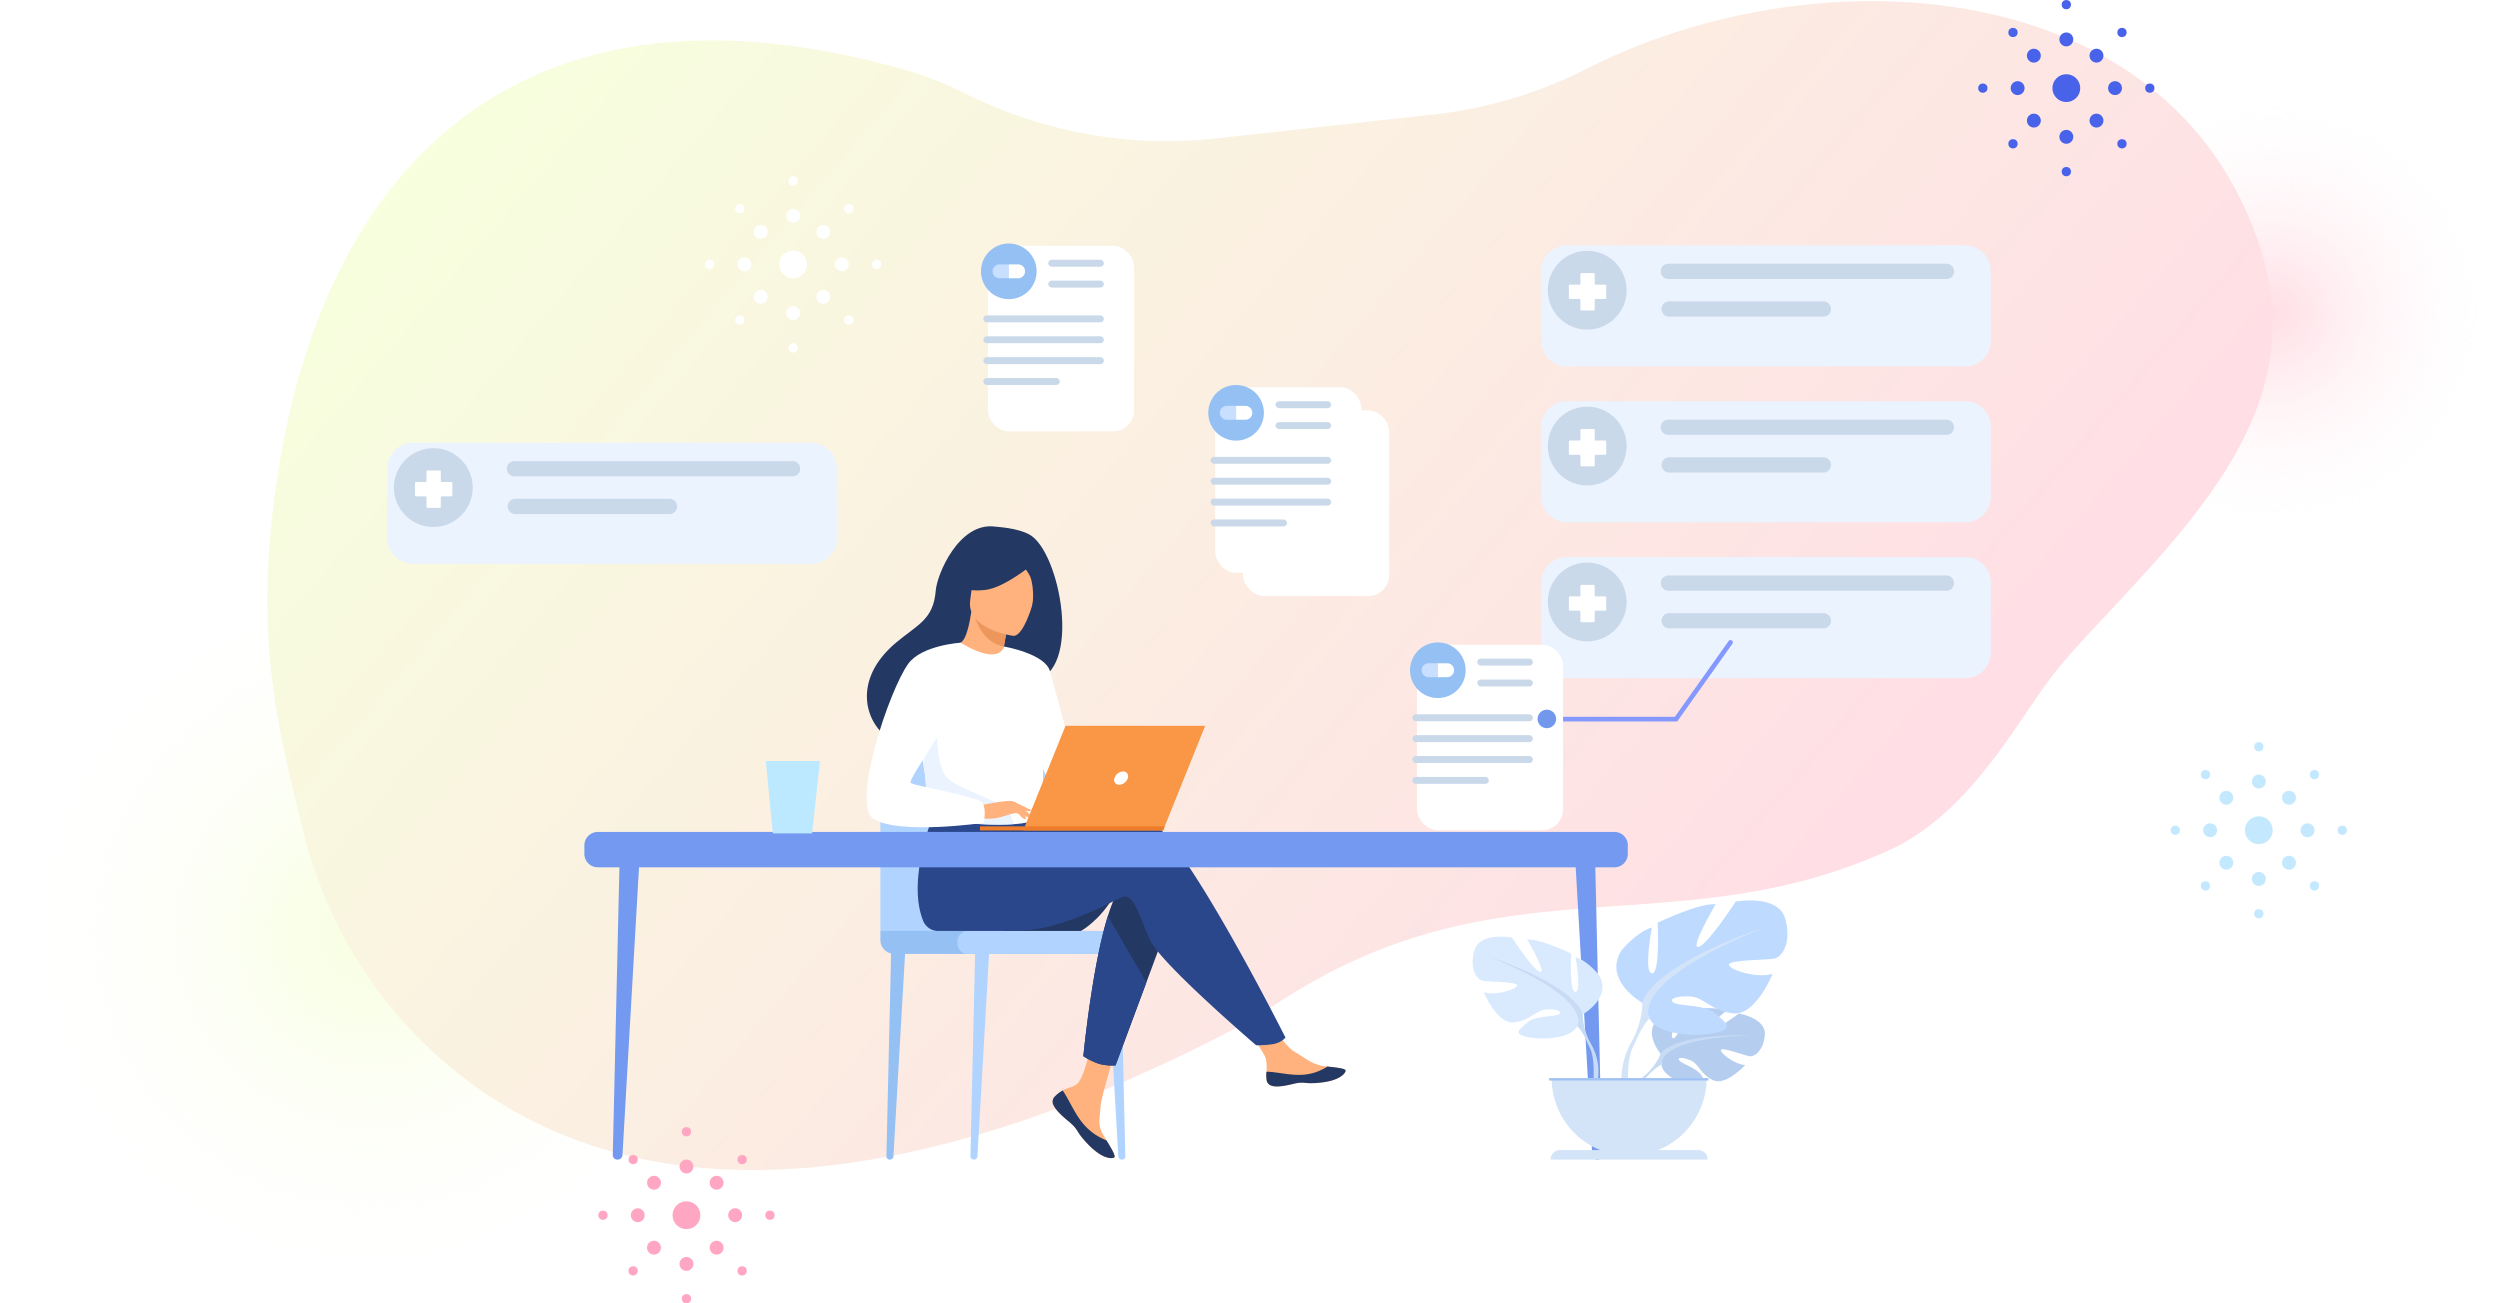 <svg xmlns="http://www.w3.org/2000/svg" width="1078" height="562"><defs><filter id="f" x="637.562" y="78.79" width="247.876" height="106.21" filterUnits="userSpaceOnUse"><feOffset dx="7" dy="7"/><feGaussianBlur stdDeviation="9" result="g"/><feFlood flood-opacity=".161"/><feComposite operator="in" in2="g"/><feComposite in="SourceGraphic"/></filter><filter id="g" x="140" y="163.895" width="247.876" height="106.21" filterUnits="userSpaceOnUse"><feOffset dx="7" dy="7"/><feGaussianBlur stdDeviation="9" result="i"/><feFlood flood-opacity=".161"/><feComposite operator="in" in2="i"/><feComposite in="SourceGraphic"/></filter><filter id="h" x="637.562" y="146" width="247.876" height="106.21" filterUnits="userSpaceOnUse"><feOffset dx="7" dy="7"/><feGaussianBlur stdDeviation="9" result="k"/><feFlood flood-opacity=".161"/><feComposite operator="in" in2="k"/><feComposite in="SourceGraphic"/></filter><filter id="i" x="637.562" y="213.21" width="247.876" height="106.21" filterUnits="userSpaceOnUse"><feOffset dx="7" dy="7"/><feGaussianBlur stdDeviation="9" result="m"/><feFlood flood-opacity=".161"/><feComposite operator="in" in2="m"/><feComposite in="SourceGraphic"/></filter><filter id="j" x="509" y="150" width="117" height="134" filterUnits="userSpaceOnUse"><feOffset dx="7" dy="7"/><feGaussianBlur stdDeviation="9" result="o"/><feFlood flood-opacity=".161"/><feComposite operator="in" in2="o"/><feComposite in="SourceGraphic"/></filter><filter id="k" x="497" y="140" width="117" height="134" filterUnits="userSpaceOnUse"><feOffset dx="7" dy="7"/><feGaussianBlur stdDeviation="9" result="q"/><feFlood flood-opacity=".161"/><feComposite operator="in" in2="q"/><feComposite in="SourceGraphic"/></filter><filter id="l" x="399" y="79" width="117" height="134" filterUnits="userSpaceOnUse"><feOffset dx="7" dy="7"/><feGaussianBlur stdDeviation="9" result="s"/><feFlood flood-opacity=".161"/><feComposite operator="in" in2="s"/><feComposite in="SourceGraphic"/></filter><filter id="m" x="584" y="251" width="117" height="134" filterUnits="userSpaceOnUse"><feOffset dx="7" dy="7"/><feGaussianBlur stdDeviation="9" result="u"/><feFlood flood-opacity=".161"/><feComposite operator="in" in2="u"/><feComposite in="SourceGraphic"/></filter><radialGradient id="a" cx=".5" cy=".5" r=".5" gradientUnits="objectBoundingBox"><stop offset="0" stop-color="#f7ffde"/><stop offset="1" stop-color="#fff" stop-opacity="0"/></radialGradient><radialGradient id="b" cx=".5" cy=".5" r=".5" gradientUnits="objectBoundingBox"><stop offset="0" stop-color="#ffdee5"/><stop offset="1" stop-color="#fff" stop-opacity="0"/></radialGradient><clipPath id="d"><path fill="none" d="M0 0h449.932v273.076H0z"/></clipPath><clipPath id="e"><path fill="none" d="M0 0h135.763v111.751H0z"/></clipPath><linearGradient id="c" x1=".069" y1=".156" x2=".858" y2=".581" gradientUnits="objectBoundingBox"><stop offset="0" stop-color="#f7ffde"/><stop offset="1" stop-color="#ffdee5"/></linearGradient></defs><g transform="translate(-660 -211)"><circle cx="160" cy="160" r="160" transform="translate(660 453)" fill="url(#a)"/><circle cx="98" cy="98" r="98" transform="translate(1542 248)" fill="url(#b)"/><path d="M859.456 106.776C821.2-12.449 668.351-21.517 568.911 29.177A193.075 193.075 0 0 1 502.3 48.95l-93.753 10.311a193.71 193.71 0 0 1-107.628-19.474 150.081 150.081 0 0 0-22.229-9.044C119.842-16.239 26.3 60.409 4.268 205.447c-10.584 69.686.578 108.787 11.138 152.1a191.158 191.158 0 0 0 71.443 108.386c90.3 67.022 216.28 36.823 330.617-23.038a182.31 182.31 0 0 0 16.591-9.83c98.573-65.734 173.854-23.442 268.837-68.618 27.01-14.31 43.421-39.775 60.147-64.342a192.6 192.6 0 0 1 16.573-21.024c44.172-48.685 103.1-100.28 79.843-172.3" transform="translate(775.292 211.49)" fill="url(#c)"/><g transform="translate(7 1)" fill="#c4e8fe"><circle cx="6" cy="6" r="6" transform="translate(1621 562)"/><circle cx="3" cy="3" r="3" transform="translate(1624 544)"/><circle cx="3" cy="3" r="3" transform="translate(1624 586)"/><circle cx="3" cy="3" r="3" transform="translate(1645 565)"/><circle cx="3" cy="3" r="3" transform="translate(1603 565)"/><circle cx="3" cy="3" r="3" transform="translate(1610 579)"/><circle cx="2" cy="2" r="2" transform="translate(1602 590)"/><circle cx="2" cy="2" r="2" transform="translate(1649 590)"/><circle cx="2" cy="2" r="2" transform="translate(1602 542)"/><circle cx="2" cy="2" r="2" transform="translate(1649 542)"/><circle cx="2" cy="2" r="2" transform="translate(1625 602)"/><circle cx="2" cy="2" r="2" transform="translate(1625 530)"/><circle cx="2" cy="2" r="2" transform="translate(1589 566)"/><circle cx="2" cy="2" r="2" transform="translate(1661 566)"/><circle cx="3" cy="3" r="3" transform="translate(1637 579)"/><circle cx="3" cy="3" r="3" transform="translate(1610 551)"/><circle cx="3" cy="3" r="3" transform="translate(1637 551)"/></g><g transform="translate(-76 -319)" fill="#4863e9"><circle cx="6" cy="6" r="6" transform="translate(1621 562)"/><circle cx="3" cy="3" r="3" transform="translate(1624 544)"/><circle cx="3" cy="3" r="3" transform="translate(1624 586)"/><circle cx="3" cy="3" r="3" transform="translate(1645 565)"/><circle cx="3" cy="3" r="3" transform="translate(1603 565)"/><circle cx="3" cy="3" r="3" transform="translate(1610 579)"/><circle cx="2" cy="2" r="2" transform="translate(1602 590)"/><circle cx="2" cy="2" r="2" transform="translate(1649 590)"/><circle cx="2" cy="2" r="2" transform="translate(1602 542)"/><circle cx="2" cy="2" r="2" transform="translate(1649 542)"/><circle cx="2" cy="2" r="2" transform="translate(1625 602)"/><circle cx="2" cy="2" r="2" transform="translate(1625 530)"/><circle cx="2" cy="2" r="2" transform="translate(1589 566)"/><circle cx="2" cy="2" r="2" transform="translate(1661 566)"/><circle cx="3" cy="3" r="3" transform="translate(1637 579)"/><circle cx="3" cy="3" r="3" transform="translate(1610 551)"/><circle cx="3" cy="3" r="3" transform="translate(1637 551)"/></g><g transform="translate(-625 -243)" fill="#fff"><circle cx="6" cy="6" r="6" transform="translate(1621 562)"/><circle cx="3" cy="3" r="3" transform="translate(1624 544)"/><circle cx="3" cy="3" r="3" transform="translate(1624 586)"/><circle cx="3" cy="3" r="3" transform="translate(1645 565)"/><circle cx="3" cy="3" r="3" transform="translate(1603 565)"/><circle cx="3" cy="3" r="3" transform="translate(1610 579)"/><circle cx="2" cy="2" r="2" transform="translate(1602 590)"/><circle cx="2" cy="2" r="2" transform="translate(1649 590)"/><circle cx="2" cy="2" r="2" transform="translate(1602 542)"/><circle cx="2" cy="2" r="2" transform="translate(1649 542)"/><circle cx="2" cy="2" r="2" transform="translate(1625 602)"/><circle cx="2" cy="2" r="2" transform="translate(1625 530)"/><circle cx="2" cy="2" r="2" transform="translate(1589 566)"/><circle cx="2" cy="2" r="2" transform="translate(1661 566)"/><circle cx="3" cy="3" r="3" transform="translate(1637 579)"/><circle cx="3" cy="3" r="3" transform="translate(1610 551)"/><circle cx="3" cy="3" r="3" transform="translate(1637 551)"/></g><g transform="translate(-671 167)" fill="#ffa7c2"><circle cx="6" cy="6" r="6" transform="translate(1621 562)"/><circle cx="3" cy="3" r="3" transform="translate(1624 544)"/><circle cx="3" cy="3" r="3" transform="translate(1624 586)"/><circle cx="3" cy="3" r="3" transform="translate(1645 565)"/><circle cx="3" cy="3" r="3" transform="translate(1603 565)"/><circle cx="3" cy="3" r="3" transform="translate(1610 579)"/><circle cx="2" cy="2" r="2" transform="translate(1602 590)"/><circle cx="2" cy="2" r="2" transform="translate(1649 590)"/><circle cx="2" cy="2" r="2" transform="translate(1602 542)"/><circle cx="2" cy="2" r="2" transform="translate(1649 542)"/><circle cx="2" cy="2" r="2" transform="translate(1625 602)"/><circle cx="2" cy="2" r="2" transform="translate(1625 530)"/><circle cx="2" cy="2" r="2" transform="translate(1589 566)"/><circle cx="2" cy="2" r="2" transform="translate(1661 566)"/><circle cx="3" cy="3" r="3" transform="translate(1637 579)"/><circle cx="3" cy="3" r="3" transform="translate(1610 551)"/><circle cx="3" cy="3" r="3" transform="translate(1637 551)"/></g><g clip-path="url(#d)" transform="translate(911.981 437.941)"><path d="M127.64 174.484v-62.687a19.974 19.974 0 0 1 19.974-19.974h45.168a19.974 19.974 0 0 1 19.974 19.974v65.087Z" fill="#b0d4ff"/><path d="M220.848 174.489H127.64v3.9a6 6 0 0 0 4.613 5.83l-2.017 87.432a1.392 1.392 0 0 0 1.392 1.424h.133a1.5 1.5 0 0 0 1.5-1.418l5.018-87.271h82.569Z" fill="#95c0f4"/><path d="M231.299 174.489h-65.982a4.435 4.435 0 0 0-4.435 4.435v1.028a4.435 4.435 0 0 0 4.435 4.434h3.161l-2.013 87.265a1.392 1.392 0 0 0 1.392 1.424h.132a1.5 1.5 0 0 0 1.5-1.418l5.017-87.271h50.711l5.017 87.271a1.505 1.505 0 0 0 1.5 1.418h.133a1.392 1.392 0 0 0 1.392-1.424l-2.013-87.265h.044a4.435 4.435 0 0 0 4.435-4.434v-1.028a4.435 4.435 0 0 0-4.435-4.435" fill="#b0d4ff"/><path d="M228.738 158.868c-6.47 11.262-14.609 15.609-14.609 15.609H180.27s53.4-24.2 48.468-15.609" fill="#233862"/><path d="M202.729 246.004a3.129 3.129 0 0 0-.558 3.348.027.027 0 0 0 .009.017c.807 2.232 3.475 4.724 6.575 7.212.4.32.748.61 1.055.88.081.071.161.142.237.213.062.054.123.112.182.165 2.89 2.664 1.8 3.274 6.994 8.68 5.92 6.159 10 6.271 11.155 5.709.981-.478-1.012-3.745-3.22-7.417-.107-.176-.212-.356-.322-.535-.294-.488-.586-.983-.878-1.474-2.588-4.419-1.923-6.492-1.31-13.069.5-5.344 8.314-29.857 8.314-29.857l-11.345-1.954s-3.416 19.519-7.181 22.525c-2.013 1.6-4.266 1.622-6.2 2.81a8.809 8.809 0 0 0-.4.255 14.867 14.867 0 0 0-3.1 2.494" fill="#ffb27d"/><path d="M202.729 246.004a3.129 3.129 0 0 0-.558 3.348.026.026 0 0 0 .009.017c.988 2.229 3.589 4.709 6.585 7.189a34.161 34.161 0 0 1 1.281 1.113l.182.165c2.89 2.664 1.8 3.274 6.994 8.68 5.92 6.159 10 6.271 11.155 5.709.981-.478-1.012-3.745-3.22-7.417a25.224 25.224 0 0 1-10.553-7.775c-3.565-4.549-5.942-10.393-8.369-13.779q-.205.124-.4.255a14.867 14.867 0 0 0-3.1 2.494" fill="#233862"/><path d="M294.21 238.918c.7 3.5 5.692 2.918 11.269 1.555s4.252.258 12.188-.621 10.341-3.838 10.584-5.018c.217-1.047-3.7-1.417-7.912-1.9-.529-.059-1.06-.125-1.592-.191-4.749-.6-8.227-3.66-12.542-6.178-4.086-2.384-10.184-12.1-10.184-12.1l-10.885.863s5.712 8.676 7.922 12.447c1.3 2.219 1.23 5.152 1.068 7.418a13.976 13.976 0 0 0 .084 3.724" fill="#ffb27d"/><path d="M305.48 240.473c5.577-1.363 4.252.257 12.188-.622s10.341-3.838 10.583-5.018c.217-1.047-3.7-1.416-7.911-1.9l-.04.081a22.373 22.373 0 0 1-11.367 3.533c-5.385.131-11.088-1.412-14.807-1.352a13.963 13.963 0 0 0 .084 3.723c.7 3.5 5.692 2.918 11.269 1.555M252.497 169.318l-10.175 27.381-13.285 35.751a21.527 21.527 0 0 1-7.057-.645 30.64 30.64 0 0 1-6.825-3.322s3.689-38.387 10.57-60.423c1.763-5.656 3.74-10.231 5.921-12.806 10.667-12.607 20.852 14.064 20.852 14.064" fill="#233862"/><path d="M242.15 125.834c-6.666-2.15-25.679.61-44.779 4.349l-4-6.6-41.254-3.222s-13.613 30.189-6.16 49.425a6.975 6.975 0 0 0 6.982 4.7s.6 0 .6 0 24.553-.014 32.526-.014c20.516 0 43.419-14.1 46.382-14.7 4.85-.97 6.789 8.729 11.639 18.913s45.585 45.1 45.585 45.1 6.261.062 8.847-.908a8.714 8.714 0 0 0 3.8-2.4s-45.138-89.8-60.171-94.654" fill="#2b478b"/><path d="M191.75 3.462C186.466.687 178.425.312 177.118.136c-15.632-2.1-25.041 20.615-25.595 27.5-1.02 12.687-7.731 14.622-17.178 22.567-18.942 15.931-13.387 34.444-3.03 41.322 6.214 4.127 17.168 0 17.168 0 .155.108 29.957-16.66 44.647-24.749 22.023-3.13 12.086-56.24-1.381-63.312" fill="#233862"/><path d="M180.818 59.889c.064.042-7.228 2.532-12.1.372-4.587-2.027-8.063-9.575-7.995-9.579 2.087-.1 4.378-1.921 6.142-13.892l.889.319 14.941 5.376s-1.083 4.794-1.783 9.358c-.59 3.832-.906 7.5-.09 8.046" fill="#ffb27d"/><path d="M182.691 42.49s-1.083 4.794-1.783 9.358c-8.582-1.545-11.95-10.095-13.158-14.735Z" fill="#ed975d"/><path d="M184.916 47.244s-20.442-2.744-18.537-15.448.549-21.613 13.681-20.4 14.935 6.441 15.331 10.841-5.108 25.4-10.475 25.01" fill="#ffb27d"/><path d="M194.646 15.27s-13.083 11.274-21.983 12.186-12.271-1.948-12.271-1.948a34.757 34.757 0 0 0 8.4-11.386 6.258 6.258 0 0 1 5.16-3.689c6.355-.549 18.4-.8 20.694 4.837" fill="#233862"/><path d="M186.466 14.259s4.378 4.233 5.756 7.373c1.331 3.03 1.729 10.275.67 13.153 0 0 6.821-13.262 2.959-19.707-4.095-6.832-9.385-.819-9.385-.819" fill="#233862"/><path d="M198.031 90.002c-.618 41.379-.17 32.733-4.7 36.659-1.091.946-4.157 1.509-8.192 1.775-12.688.842-34.993-1.248-35.841-3.593-2.927-8.113-.86-10.634-3.3-23.056a102.55 102.55 0 0 0-.939-4.308c-2.036-8.532-4.017-11.434 3.205-25.14 6.55-12.416 13.355-22.492 13.967-22.129 17.281 10.258 18.675 1.636 18.675 1.636s17.426 17.972 17.124 38.156" fill="#fff"/><path d="m242.322 196.698-13.285 35.751a21.528 21.528 0 0 1-7.057-.645 30.623 30.623 0 0 1-6.825-3.322s3.689-38.387 10.57-60.423Z" fill="#2b478b"/><path d="M180.908 51.843s17.782 3.015 19.87 10.671 14.376 52.664 14.376 52.664-9.039 1.624-13.216-2.552-14.531-38.744-14.531-38.744Z" fill="#fff"/><path d="M185.143 128.436c-12.688.842-34.993-1.248-35.841-3.593-2.927-8.113-.86-10.634-3.3-23.056l6.12-17.233s-1.012 19.19 4.648 24.238 23.171 9.743 25.922 13.961a15.429 15.429 0 0 1 2.454 5.683" fill="#ebf3ff"/><path d="M170.605 120.365s12.518-2.787 14.538-1.676 6.956 5.156 7.574 6.564-4.5-1.069-6.161-1.515c-1.077-.289-3.913.7-5.317 1.164-5.908 1.97-9.528.956-9.528.956Z" fill="#ffb27d"/><path d="M162.222 50.201s-16.808 1.035-22.627 9.151c-8.191 11.424-24.439 60.11-15.127 66.6 10.487 7.312 47.728 1.913 47.728 1.913s1.239-5.793-.485-8.595-29.745-7.329-31.038-8.622 16.166-25.218 16.166-29.1 5.383-31.352 5.383-31.352" fill="#fff"/><path d="M185.748 122.173s2.623 3.383 3.483 3.787a2.564 2.564 0 0 0 1.415.3l-1.767-3.181ZM185.143 118.689l7.626 3.7a1.358 1.358 0 0 1-1.263.488 18.2 18.2 0 0 1-3.308-.909Z" fill="#ffb27d"/><path d="M189.232 131.14h60.321l18.146-45.124h-60.228Z" fill="#f99746"/><path d="M250.26 129.384h-79.655v1.758h78.948Z" fill="#ed7d2b"/><path d="M234.325 108.581a2.09 2.09 0 0 0-2.048-2.872 4.116 4.116 0 0 0-3.7 2.872 2.09 2.09 0 0 0 2.049 2.872 4.116 4.116 0 0 0 3.7-2.872" fill="#fff"/><path d="M444.156 131.794H5.777A5.777 5.777 0 0 0 0 137.571v3.7a5.776 5.776 0 0 0 5.777 5.776h9.333l-2.863 124.061a1.923 1.923 0 0 0 1.923 1.968h.183a2.078 2.078 0 0 0 2.075-1.959l7.133-124.072h403.9l7.139 124.069a2.078 2.078 0 0 0 2.074 1.959h.183a1.923 1.923 0 0 0 1.923-1.968l-2.862-124.063h8.24a5.776 5.776 0 0 0 5.776-5.776v-3.7a5.777 5.777 0 0 0-5.776-5.777" fill="#739af0"/><path d="m78.243 101.194 3.01 31.234h16.934l3.387-31.234Z" fill="#bce9ff"/></g><g clip-path="url(#e)" transform="translate(1295 599.266)"><path d="M81.047 66.105s-8.135-9.491-.5-15.519c0 0 5.576-3.376 10.122-3.1 0 0-6.442 10.8-4.358 11.878s6.311-12.555 6.311-12.555 12.688-1.231 16.77.732c0 0-10.847 8.877-8.563 9.405s14-8.184 14-8.184 11.81 2.01 11.18 9.214-4.7 9.429-6.487 9.237-12.251-4.185-12.478-2.72 6.07 6.254 10.48 6.478c0 0-8.326 9.182-13.859 6.533s-6.006-6.851-9.455-8.427-6.394-1.571-4.97.035 7.667 3.169 9.639 6.658 3.743 5.842-1.983 4.981-15.031-5.051-15.44-9.847Z" fill="#b5ceef"/><path d="M120.206 58.168S88.13 56.927 81.05 66.105a23.2 23.2 0 0 1-6.387 8.964l-.752 2.048s5.558-5.861 7.547-6.215c0 0-3.11-11.365 38.751-12.734" fill="#c8dbf4"/><path d="M74.66 75.069a20.14 20.14 0 0 0-7.363 14.189l1.249.112s2.2-9.407 6.173-13.085-.06-1.216-.06-1.216" fill="#c8dbf4"/><path d="M47.468 49.113s12.941-7.25 6.902-17.082c0 0-4.831-6.039-10.008-7.592 0 0 2.761 14.667 0 15.012s-1.9-16.564-1.9-16.564-13.631-6.557-18.98-6.039c0 0 8.455 14.321 5.694 13.976S16.927 15.985 16.927 15.985 2.951 13.396.708 21.678s1.38 12.423 3.451 12.941 15.357.345 15.012 2.071-9.318 4.486-14.322 2.933c0 0 5.522 13.631 12.769 12.941s9.49-5.176 13.976-5.522 7.765.863 5.521 2.071-9.835.4-13.459 3.476-6.557 4.978.173 6.359 18.808.518 21.223-4.659Z" fill="#d9eaff"/><path d="M7.092 24.267S43.329 36 47.468 49.114a27.524 27.524 0 0 0 3.451 12.6v2.588s-3.8-8.8-5.867-10.008c0 0 8.11-11.388-37.96-30.023" fill="#c8dbf4"/><path d="M50.919 61.709a23.9 23.9 0 0 1 2.4 18.815l-1.438-.386s1.4-11.377-1.528-17.1.564-1.33.564-1.33" fill="#c8dbf4"/><path d="M73.191 44.175s-17.059-9.553-9.1-22.517c0 0 6.369-7.96 13.192-10.008 0 0-3.639 19.333 0 19.788s2.5-21.835 2.5-21.835S97.756.96 104.806 1.642c0 0-11.145 18.878-7.506 18.423S113.449.5 113.449.5s18.423-3.411 21.38 7.506-1.82 16.376-4.549 17.058-20.243.455-19.788 2.729 12.283 5.914 18.878 3.867c0 0-7.278 17.968-16.831 17.058S100.03 41.9 94.121 41.445s-10.235 1.137-7.278 2.729 12.965.522 17.741 4.582 8.643 6.563-.228 8.382-24.792.682-27.976-6.141Z" fill="#bedbff"/><path d="M126.41 11.422S78.651 26.888 73.192 44.176a36.288 36.288 0 0 1-4.549 16.6v3.412s5-11.6 7.733-13.192c0 0-10.69-15.012 50.038-39.576" fill="#d4e4f8"/><path d="M68.643 60.778s-7.366 11.186-3.167 24.8l1.9-.509s-1.839-15 2.014-22.54-.743-1.753-.743-1.753" fill="#d4e4f8"/><path d="M67.48 110.051a33.415 33.415 0 0 0 33.415-33.415h-66.83a33.415 33.415 0 0 0 33.415 33.415" fill="#d4e4f8"/><path d="M101.357 111.751H33.604a4.122 4.122 0 0 1 4.122-4.122h59.508a4.122 4.122 0 0 1 4.122 4.122" fill="#d4e4f8"/><path fill="#9fc1f4" d="M32.967 76.636h68.689v1.025H32.967z"/></g><g transform="translate(115.413 -68.859)"><g transform="translate(544.59 279.86)" filter="url(#f)"><path d="M840.35 151H668.652a11.089 11.089 0 0 1-11.089-11.089V109.88a11.089 11.089 0 0 1 11.089-11.09h171.7a11.089 11.089 0 0 1 11.087 11.09v30.032A11.089 11.089 0 0 1 840.35 151" fill="#ebf3ff"/></g><path d="M1383.716 400.174h-119.544a3.3 3.3 0 1 1 0-6.591h119.544a3.3 3.3 0 1 1 0 6.591M1330.647 416.417h-66.475a3.3 3.3 0 0 1 0-6.591h66.476a3.3 3.3 0 1 1 0 6.591" fill="#cad9ea"/><circle cx="17" cy="17" r="17" transform="translate(1212 388)" fill="#cad9ea"/><path d="M1236.745 402.6h-4.063a.451.451 0 0 1-.451-.451v-4.064a.451.451 0 0 0-.451-.451h-5.266a.451.451 0 0 0-.451.451v4.064a.451.451 0 0 1-.451.451h-4.064a.451.451 0 0 0-.451.451v5.266a.451.451 0 0 0 .451.451h4.064a.451.451 0 0 1 .451.451v4.064a.451.451 0 0 0 .451.451h5.266a.451.451 0 0 0 .451-.451v-4.064a.451.451 0 0 1 .451-.451h4.063a.451.451 0 0 0 .451-.451v-5.266a.451.451 0 0 0-.451-.451" fill="#fff"/></g><g transform="translate(-382.149 16.246)"><g transform="translate(1042.15 194.75)" filter="url(#g)"><path d="M342.79 236.11H171.092a11.089 11.089 0 0 1-11.089-11.089V194.99a11.089 11.089 0 0 1 11.089-11.09h171.7a11.089 11.089 0 0 1 11.087 11.09v30.032a11.089 11.089 0 0 1-11.089 11.088" fill="#ebf3ff"/></g><path d="M1383.716 400.174h-119.544a3.3 3.3 0 1 1 0-6.591h119.544a3.3 3.3 0 1 1 0 6.591M1330.647 416.417h-66.475a3.3 3.3 0 0 1 0-6.591h66.476a3.3 3.3 0 1 1 0 6.591" fill="#cad9ea"/><circle cx="17" cy="17" r="17" transform="translate(1212 388)" fill="#cad9ea"/><path d="M1236.745 402.6h-4.063a.451.451 0 0 1-.451-.451v-4.064a.451.451 0 0 0-.451-.451h-5.266a.451.451 0 0 0-.451.451v4.064a.451.451 0 0 1-.451.451h-4.064a.451.451 0 0 0-.451.451v5.266a.451.451 0 0 0 .451.451h4.064a.451.451 0 0 1 .451.451v4.064a.451.451 0 0 0 .451.451h5.266a.451.451 0 0 0 .451-.451v-4.064a.451.451 0 0 1 .451-.451h4.063a.451.451 0 0 0 .451-.451v-5.266a.451.451 0 0 0-.451-.451" fill="#fff"/></g><g transform="translate(115.413 -1.649)"><g transform="translate(544.59 212.65)" filter="url(#h)"><path d="M840.35 218.21H668.652a11.089 11.089 0 0 1-11.089-11.089V177.09A11.089 11.089 0 0 1 668.652 166h171.7a11.089 11.089 0 0 1 11.087 11.09v30.032a11.089 11.089 0 0 1-11.089 11.088" fill="#ebf3ff"/></g><path d="M1383.716 400.174h-119.544a3.3 3.3 0 1 1 0-6.591h119.544a3.3 3.3 0 1 1 0 6.591M1330.647 416.417h-66.475a3.3 3.3 0 0 1 0-6.591h66.476a3.3 3.3 0 1 1 0 6.591" fill="#cad9ea"/><circle cx="17" cy="17" r="17" transform="translate(1212 388)" fill="#cad9ea"/><path d="M1236.745 402.6h-4.063a.451.451 0 0 1-.451-.451v-4.064a.451.451 0 0 0-.451-.451h-5.266a.451.451 0 0 0-.451.451v4.064a.451.451 0 0 1-.451.451h-4.064a.451.451 0 0 0-.451.451v5.266a.451.451 0 0 0 .451.451h4.064a.451.451 0 0 1 .451.451v4.064a.451.451 0 0 0 .451.451h5.266a.451.451 0 0 0 .451-.451v-4.064a.451.451 0 0 1 .451-.451h4.063a.451.451 0 0 0 .451-.451v-5.266a.451.451 0 0 0-.451-.451" fill="#fff"/></g><g transform="translate(115.413 65.561)"><g transform="translate(544.59 145.44)" filter="url(#i)"><path d="M840.35 285.42H668.652a11.089 11.089 0 0 1-11.089-11.089V244.3a11.089 11.089 0 0 1 11.089-11.09h171.7a11.089 11.089 0 0 1 11.087 11.09v30.032a11.089 11.089 0 0 1-11.089 11.088" fill="#ebf3ff"/></g><path d="M1383.716 400.174h-119.544a3.3 3.3 0 1 1 0-6.591h119.544a3.3 3.3 0 1 1 0 6.591M1330.647 416.417h-66.475a3.3 3.3 0 0 1 0-6.591h66.476a3.3 3.3 0 1 1 0 6.591" fill="#cad9ea"/><circle cx="17" cy="17" r="17" transform="translate(1212 388)" fill="#cad9ea"/><path d="M1236.745 402.6h-4.063a.451.451 0 0 1-.451-.451v-4.064a.451.451 0 0 0-.451-.451h-5.266a.451.451 0 0 0-.451.451v4.064a.451.451 0 0 1-.451.451h-4.064a.451.451 0 0 0-.451.451v5.266a.451.451 0 0 0 .451.451h4.064a.451.451 0 0 1 .451.451v4.064a.451.451 0 0 0 .451.451h5.266a.451.451 0 0 0 .451-.451v-4.064a.451.451 0 0 1 .451-.451h4.063a.451.451 0 0 0 .451-.451v-5.266a.451.451 0 0 0-.451-.451" fill="#fff"/></g><g transform="translate(660 211)" filter="url(#j)"><rect width="63" height="80" rx="9" transform="translate(529 170)" fill="#fff"/></g><g transform="translate(-31 -11)"><g transform="translate(691 222)" filter="url(#k)"><rect width="63" height="80" rx="9" transform="translate(517 160)" fill="#fff"/></g><circle cx="12" cy="12" r="12" transform="translate(1212 388)" fill="#95c0f4"/><path d="M1220 397h4v6h-4a3 3 0 0 1-3-3 3 3 0 0 1 3-3Z" fill="#c9dfff"/><path d="M1224 397h4a3 3 0 0 1 3 3 3 3 0 0 1-3 3h-4v-6Z" fill="#fff"/><rect width="24" height="3" rx="1.5" transform="translate(1241 395)" fill="#cad9ea"/><rect width="24" height="3" rx="1.5" transform="translate(1241 404)" fill="#cad9ea"/><rect width="52" height="3" rx="1.5" transform="translate(1213 419)" fill="#cad9ea"/><rect width="52" height="3" rx="1.5" transform="translate(1213 428)" fill="#cad9ea"/><rect width="52" height="3" rx="1.5" transform="translate(1213 437)" fill="#cad9ea"/><rect width="33" height="3" rx="1.5" transform="translate(1213 446)" fill="#cad9ea"/></g><g transform="translate(-129 -72)"><g transform="translate(789 283)" filter="url(#l)"><rect width="63" height="80" rx="9" transform="translate(419 99)" fill="#fff"/></g><circle cx="12" cy="12" r="12" transform="translate(1212 388)" fill="#95c0f4"/><path d="M1220 397h4v6h-4a3 3 0 0 1-3-3 3 3 0 0 1 3-3Z" fill="#c9dfff"/><path d="M1224 397h4a3 3 0 0 1 3 3 3 3 0 0 1-3 3h-4v-6Z" fill="#fff"/><rect width="24" height="3" rx="1.5" transform="translate(1241 395)" fill="#cad9ea"/><rect width="24" height="3" rx="1.5" transform="translate(1241 404)" fill="#cad9ea"/><rect width="52" height="3" rx="1.5" transform="translate(1213 419)" fill="#cad9ea"/><rect width="52" height="3" rx="1.5" transform="translate(1213 428)" fill="#cad9ea"/><rect width="52" height="3" rx="1.5" transform="translate(1213 437)" fill="#cad9ea"/><rect width="33" height="3" rx="1.5" transform="translate(1213 446)" fill="#cad9ea"/></g><path d="m1406.195 488-23.482 33.085h-55.28" fill="none" stroke="#8498ff" stroke-linecap="round" stroke-width="2"/><g transform="translate(56 100)"><g transform="translate(604 111)" filter="url(#m)"><rect width="63" height="80" rx="9" transform="translate(604 271)" fill="#fff"/></g><circle cx="12" cy="12" r="12" transform="translate(1212 388)" fill="#95c0f4"/><path d="M1220 397h4v6h-4a3 3 0 0 1-3-3 3 3 0 0 1 3-3Z" fill="#c9dfff"/><path d="M1224 397h4a3 3 0 0 1 3 3 3 3 0 0 1-3 3h-4v-6Z" fill="#fff"/><rect width="24" height="3" rx="1.5" transform="translate(1241 395)" fill="#cad9ea"/><rect width="24" height="3" rx="1.5" transform="translate(1241 404)" fill="#cad9ea"/><rect width="52" height="3" rx="1.5" transform="translate(1213 419)" fill="#cad9ea"/><rect width="52" height="3" rx="1.5" transform="translate(1213 428)" fill="#cad9ea"/><rect width="52" height="3" rx="1.5" transform="translate(1213 437)" fill="#cad9ea"/><rect width="33" height="3" rx="1.5" transform="translate(1213 446)" fill="#cad9ea"/></g><circle cx="4" cy="4" r="4" transform="translate(1323 517)" fill="#7298ee"/></g></svg>
